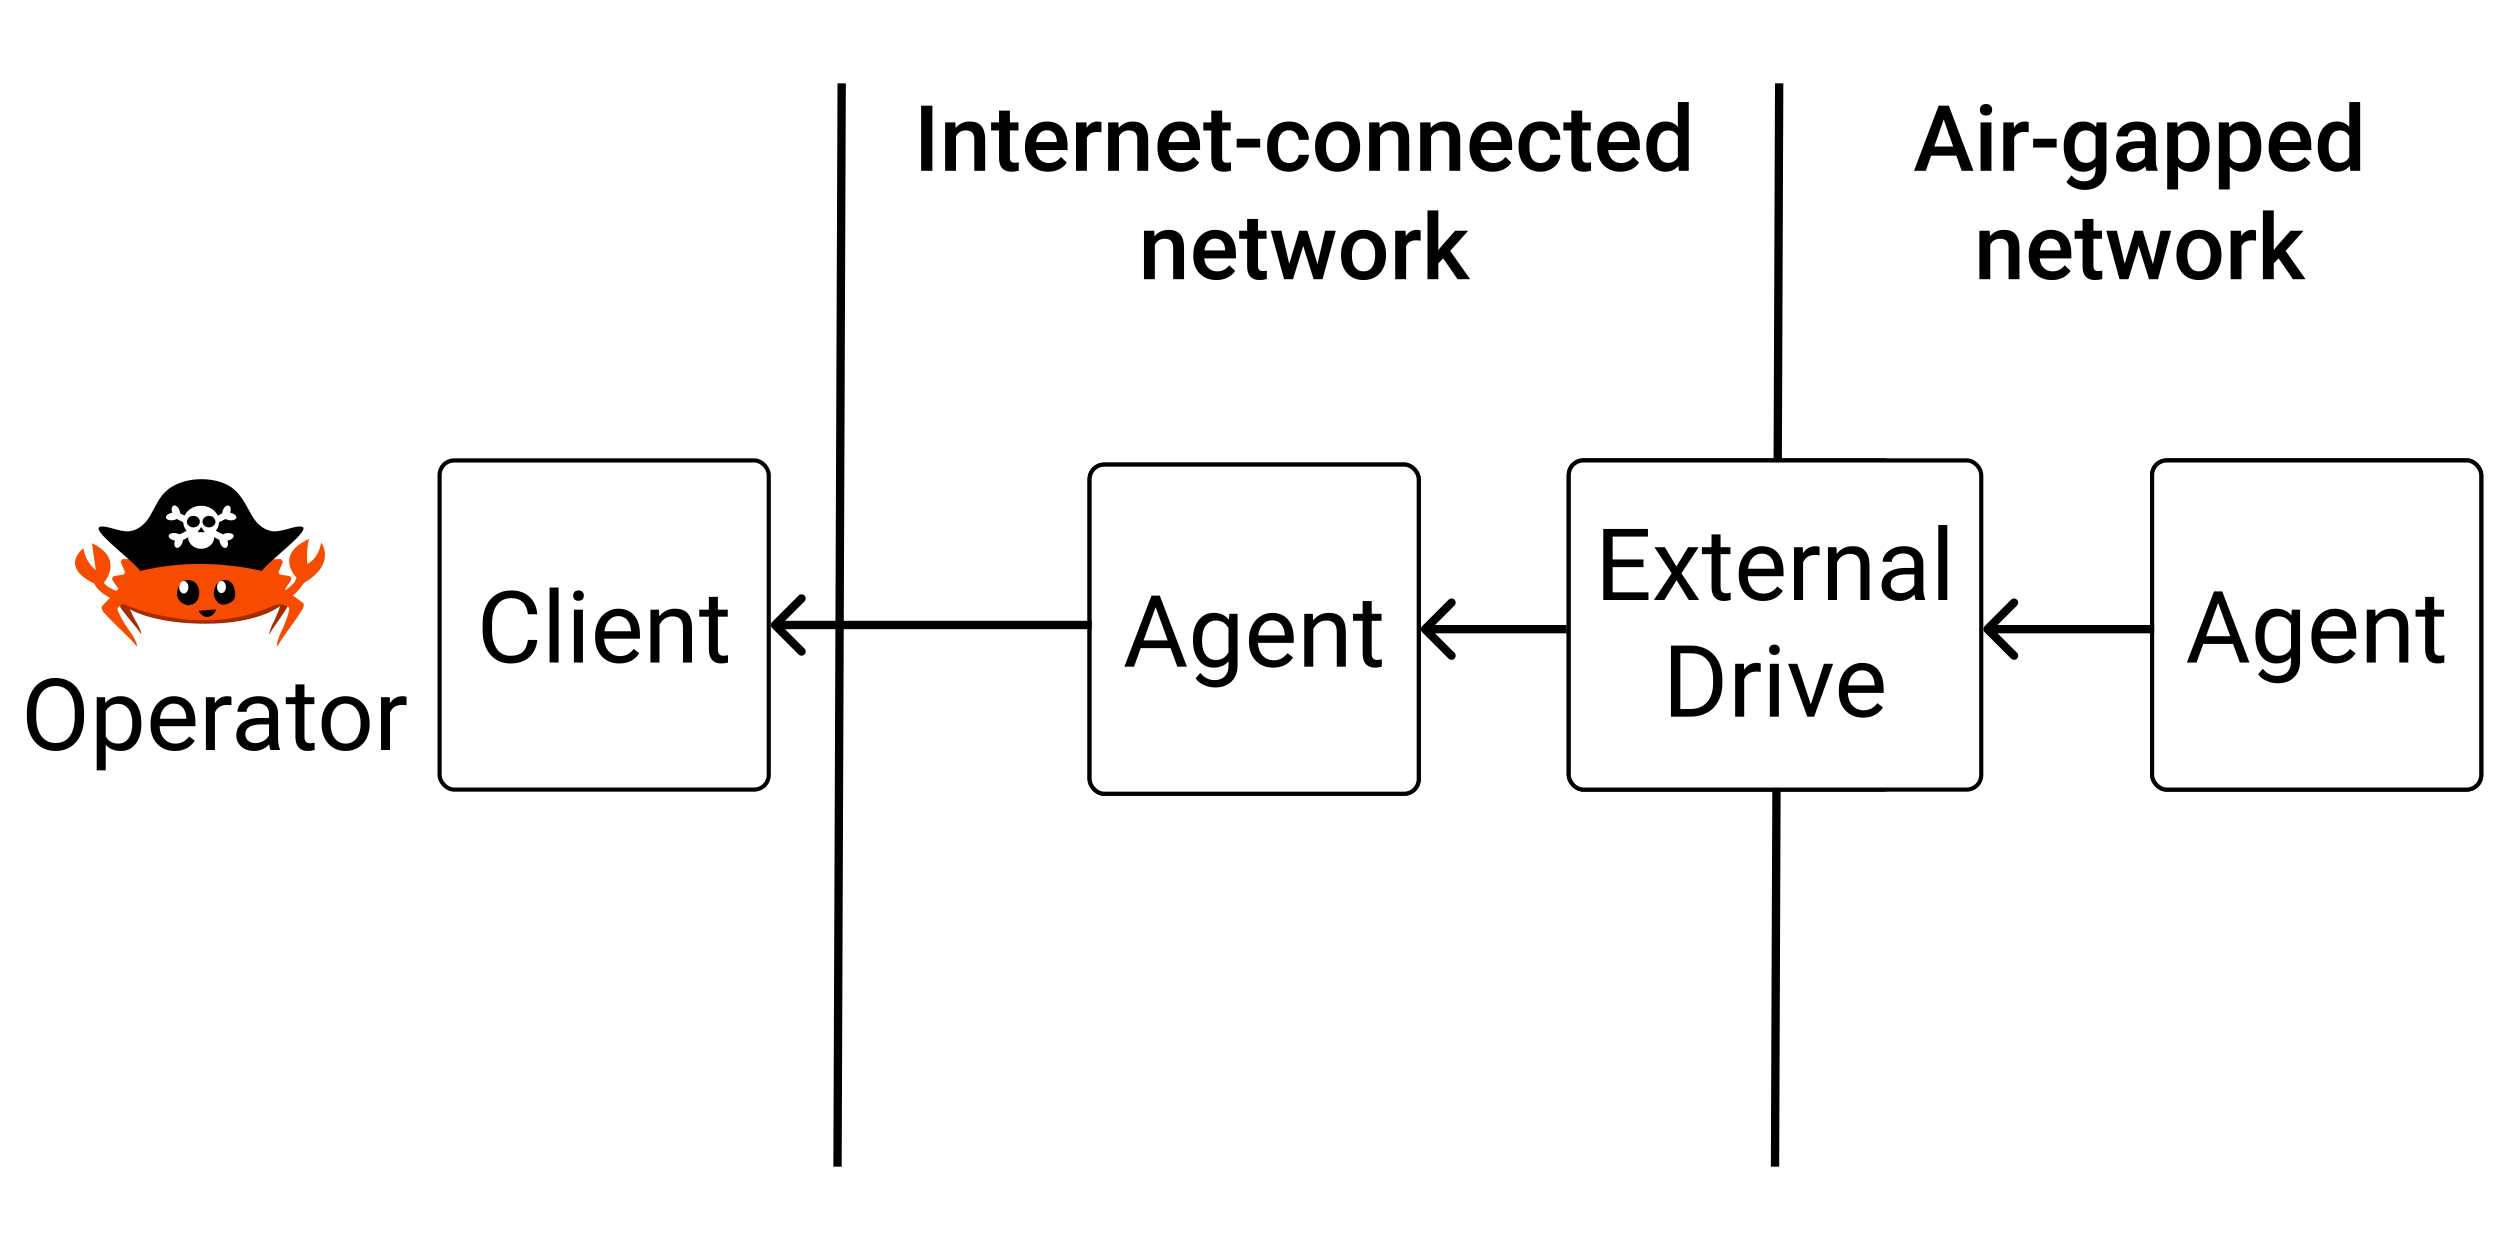 <svg width="600" height="300" viewBox="0 0 600 300" fill="none" xmlns="http://www.w3.org/2000/svg">
<rect x="0" y="0" width="600" height="300" fill="#333333" stroke="none"/>
<g clip-path="url(#clip0_701:25)">
<rect width="600" height="300" fill="white"/>
<line x1="427" y1="20.004" x2="426.004" y2="280.002" stroke="black" stroke-width="2"/>
<rect x="105.5" y="110.5" width="79" height="79" rx="3.5" fill="white" stroke="black"/>
<path d="M128.969 153.586C128.758 155.391 128.09 156.785 126.965 157.77C125.848 158.746 124.359 159.234 122.5 159.234C120.484 159.234 118.867 158.512 117.648 157.066C116.438 155.621 115.832 153.688 115.832 151.266V149.625C115.832 148.039 116.113 146.645 116.676 145.441C117.246 144.238 118.051 143.316 119.09 142.676C120.129 142.027 121.332 141.703 122.699 141.703C124.512 141.703 125.965 142.211 127.059 143.227C128.152 144.234 128.789 145.633 128.969 147.422H126.707C126.512 146.062 126.086 145.078 125.43 144.469C124.781 143.859 123.871 143.555 122.699 143.555C121.262 143.555 120.133 144.086 119.312 145.148C118.5 146.211 118.094 147.723 118.094 149.684V151.336C118.094 153.188 118.48 154.66 119.254 155.754C120.027 156.848 121.109 157.395 122.5 157.395C123.75 157.395 124.707 157.113 125.371 156.551C126.043 155.98 126.488 154.992 126.707 153.586H128.969ZM134.066 159H131.898V141H134.066V159ZM139.902 159H137.734V146.32H139.902V159ZM137.559 142.957C137.559 142.605 137.664 142.309 137.875 142.066C138.094 141.824 138.414 141.703 138.836 141.703C139.258 141.703 139.578 141.824 139.797 142.066C140.016 142.309 140.125 142.605 140.125 142.957C140.125 143.309 140.016 143.602 139.797 143.836C139.578 144.07 139.258 144.188 138.836 144.188C138.414 144.188 138.094 144.07 137.875 143.836C137.664 143.602 137.559 143.309 137.559 142.957ZM148.645 159.234C146.926 159.234 145.527 158.672 144.449 157.547C143.371 156.414 142.832 154.902 142.832 153.012V152.613C142.832 151.355 143.07 150.234 143.547 149.25C144.031 148.258 144.703 147.484 145.562 146.93C146.43 146.367 147.367 146.086 148.375 146.086C150.023 146.086 151.305 146.629 152.219 147.715C153.133 148.801 153.59 150.355 153.59 152.379V153.281H145C145.031 154.531 145.395 155.543 146.09 156.316C146.793 157.082 147.684 157.465 148.762 157.465C149.527 157.465 150.176 157.309 150.707 156.996C151.238 156.684 151.703 156.27 152.102 155.754L153.426 156.785C152.363 158.418 150.77 159.234 148.645 159.234ZM148.375 147.867C147.5 147.867 146.766 148.188 146.172 148.828C145.578 149.461 145.211 150.352 145.07 151.5H151.422V151.336C151.359 150.234 151.062 149.383 150.531 148.781C150 148.172 149.281 147.867 148.375 147.867ZM158.16 146.32L158.23 147.914C159.199 146.695 160.465 146.086 162.027 146.086C164.707 146.086 166.059 147.598 166.082 150.621V159H163.914V150.609C163.906 149.695 163.695 149.02 163.281 148.582C162.875 148.145 162.238 147.926 161.371 147.926C160.668 147.926 160.051 148.113 159.52 148.488C158.988 148.863 158.574 149.355 158.277 149.965V159H156.109V146.32H158.16ZM172.293 143.25V146.32H174.66V147.996H172.293V155.859C172.293 156.367 172.398 156.75 172.609 157.008C172.82 157.258 173.18 157.383 173.688 157.383C173.938 157.383 174.281 157.336 174.719 157.242V159C174.148 159.156 173.594 159.234 173.055 159.234C172.086 159.234 171.355 158.941 170.863 158.355C170.371 157.77 170.125 156.938 170.125 155.859V147.996H167.816V146.32H170.125V143.25H172.293Z" fill="black"/>
<rect x="261.5" y="111.5" width="79" height="79" rx="3.5" fill="white" stroke="black"/>
<rect x="261.5" y="111.5" width="79" height="79" rx="3.5" fill="white" stroke="black"/>
<path d="M280.926 155.547H273.777L272.172 160H269.852L276.367 142.938H278.336L284.863 160H282.555L280.926 155.547ZM274.457 153.695H280.258L277.352 145.715L274.457 153.695ZM286.305 153.555C286.305 151.578 286.762 150.008 287.676 148.844C288.59 147.672 289.801 147.086 291.309 147.086C292.855 147.086 294.062 147.633 294.93 148.727L295.035 147.32H297.016V159.695C297.016 161.336 296.527 162.629 295.551 163.574C294.582 164.52 293.277 164.992 291.637 164.992C290.723 164.992 289.828 164.797 288.953 164.406C288.078 164.016 287.41 163.48 286.949 162.801L288.074 161.5C289.004 162.648 290.141 163.223 291.484 163.223C292.539 163.223 293.359 162.926 293.945 162.332C294.539 161.738 294.836 160.902 294.836 159.824V158.734C293.969 159.734 292.785 160.234 291.285 160.234C289.801 160.234 288.598 159.637 287.676 158.441C286.762 157.246 286.305 155.617 286.305 153.555ZM288.484 153.801C288.484 155.23 288.777 156.355 289.363 157.176C289.949 157.988 290.77 158.395 291.824 158.395C293.191 158.395 294.195 157.773 294.836 156.531V150.742C294.172 149.531 293.176 148.926 291.848 148.926C290.793 148.926 289.969 149.336 289.375 150.156C288.781 150.977 288.484 152.191 288.484 153.801ZM305.559 160.234C303.84 160.234 302.441 159.672 301.363 158.547C300.285 157.414 299.746 155.902 299.746 154.012V153.613C299.746 152.355 299.984 151.234 300.461 150.25C300.945 149.258 301.617 148.484 302.477 147.93C303.344 147.367 304.281 147.086 305.289 147.086C306.938 147.086 308.219 147.629 309.133 148.715C310.047 149.801 310.504 151.355 310.504 153.379V154.281H301.914C301.945 155.531 302.309 156.543 303.004 157.316C303.707 158.082 304.598 158.465 305.676 158.465C306.441 158.465 307.09 158.309 307.621 157.996C308.152 157.684 308.617 157.27 309.016 156.754L310.34 157.785C309.277 159.418 307.684 160.234 305.559 160.234ZM305.289 148.867C304.414 148.867 303.68 149.188 303.086 149.828C302.492 150.461 302.125 151.352 301.984 152.5H308.336V152.336C308.273 151.234 307.977 150.383 307.445 149.781C306.914 149.172 306.195 148.867 305.289 148.867ZM315.074 147.32L315.145 148.914C316.113 147.695 317.379 147.086 318.941 147.086C321.621 147.086 322.973 148.598 322.996 151.621V160H320.828V151.609C320.82 150.695 320.609 150.02 320.195 149.582C319.789 149.145 319.152 148.926 318.285 148.926C317.582 148.926 316.965 149.113 316.434 149.488C315.902 149.863 315.488 150.355 315.191 150.965V160H313.023V147.32H315.074ZM329.207 144.25V147.32H331.574V148.996H329.207V156.859C329.207 157.367 329.312 157.75 329.523 158.008C329.734 158.258 330.094 158.383 330.602 158.383C330.852 158.383 331.195 158.336 331.633 158.242V160C331.062 160.156 330.508 160.234 329.969 160.234C329 160.234 328.27 159.941 327.777 159.355C327.285 158.77 327.039 157.938 327.039 156.859V148.996H324.73V147.32H327.039V144.25H329.207Z" fill="black"/>
<rect x="516.5" y="110.5" width="79" height="79" rx="3.5" fill="white" stroke="black"/>
<rect x="516.5" y="110.5" width="79" height="79" rx="3.5" fill="white" stroke="black"/>
<path d="M535.926 154.547H528.777L527.172 159H524.852L531.367 141.938H533.336L539.863 159H537.555L535.926 154.547ZM529.457 152.695H535.258L532.352 144.715L529.457 152.695ZM541.305 152.555C541.305 150.578 541.762 149.008 542.676 147.844C543.59 146.672 544.801 146.086 546.309 146.086C547.855 146.086 549.062 146.633 549.93 147.727L550.035 146.32H552.016V158.695C552.016 160.336 551.527 161.629 550.551 162.574C549.582 163.52 548.277 163.992 546.637 163.992C545.723 163.992 544.828 163.797 543.953 163.406C543.078 163.016 542.41 162.48 541.949 161.801L543.074 160.5C544.004 161.648 545.141 162.223 546.484 162.223C547.539 162.223 548.359 161.926 548.945 161.332C549.539 160.738 549.836 159.902 549.836 158.824V157.734C548.969 158.734 547.785 159.234 546.285 159.234C544.801 159.234 543.598 158.637 542.676 157.441C541.762 156.246 541.305 154.617 541.305 152.555ZM543.484 152.801C543.484 154.23 543.777 155.355 544.363 156.176C544.949 156.988 545.77 157.395 546.824 157.395C548.191 157.395 549.195 156.773 549.836 155.531V149.742C549.172 148.531 548.176 147.926 546.848 147.926C545.793 147.926 544.969 148.336 544.375 149.156C543.781 149.977 543.484 151.191 543.484 152.801ZM560.559 159.234C558.84 159.234 557.441 158.672 556.363 157.547C555.285 156.414 554.746 154.902 554.746 153.012V152.613C554.746 151.355 554.984 150.234 555.461 149.25C555.945 148.258 556.617 147.484 557.477 146.93C558.344 146.367 559.281 146.086 560.289 146.086C561.938 146.086 563.219 146.629 564.133 147.715C565.047 148.801 565.504 150.355 565.504 152.379V153.281H556.914C556.945 154.531 557.309 155.543 558.004 156.316C558.707 157.082 559.598 157.465 560.676 157.465C561.441 157.465 562.09 157.309 562.621 156.996C563.152 156.684 563.617 156.27 564.016 155.754L565.34 156.785C564.277 158.418 562.684 159.234 560.559 159.234ZM560.289 147.867C559.414 147.867 558.68 148.188 558.086 148.828C557.492 149.461 557.125 150.352 556.984 151.5H563.336V151.336C563.273 150.234 562.977 149.383 562.445 148.781C561.914 148.172 561.195 147.867 560.289 147.867ZM570.074 146.32L570.145 147.914C571.113 146.695 572.379 146.086 573.941 146.086C576.621 146.086 577.973 147.598 577.996 150.621V159H575.828V150.609C575.82 149.695 575.609 149.02 575.195 148.582C574.789 148.145 574.152 147.926 573.285 147.926C572.582 147.926 571.965 148.113 571.434 148.488C570.902 148.863 570.488 149.355 570.191 149.965V159H568.023V146.32H570.074ZM584.207 143.25V146.32H586.574V147.996H584.207V155.859C584.207 156.367 584.312 156.75 584.523 157.008C584.734 157.258 585.094 157.383 585.602 157.383C585.852 157.383 586.195 157.336 586.633 157.242V159C586.062 159.156 585.508 159.234 584.969 159.234C584 159.234 583.27 158.941 582.777 158.355C582.285 157.77 582.039 156.938 582.039 155.859V147.996H579.73V146.32H582.039V143.25H584.207Z" fill="black"/>
<rect x="376.5" y="110.5" width="79" height="79" rx="3.5" fill="white" stroke="black"/>
<rect x="376.5" y="110.5" width="99" height="79" rx="3.5" fill="white" stroke="black"/>
<path d="M394.43 136.113H387.035V142.16H395.625V144H384.785V126.938H395.508V128.789H387.035V134.273H394.43V136.113ZM402.34 135.949L405.152 131.32H407.684L403.535 137.59L407.812 144H405.305L402.375 139.254L399.445 144H396.926L401.203 137.59L397.055 131.32H399.562L402.34 135.949ZM412.934 128.25V131.32H415.301V132.996H412.934V140.859C412.934 141.367 413.039 141.75 413.25 142.008C413.461 142.258 413.82 142.383 414.328 142.383C414.578 142.383 414.922 142.336 415.359 142.242V144C414.789 144.156 414.234 144.234 413.695 144.234C412.727 144.234 411.996 143.941 411.504 143.355C411.012 142.77 410.766 141.938 410.766 140.859V132.996H408.457V131.32H410.766V128.25H412.934ZM423.105 144.234C421.387 144.234 419.988 143.672 418.91 142.547C417.832 141.414 417.293 139.902 417.293 138.012V137.613C417.293 136.355 417.531 135.234 418.008 134.25C418.492 133.258 419.164 132.484 420.023 131.93C420.891 131.367 421.828 131.086 422.836 131.086C424.484 131.086 425.766 131.629 426.68 132.715C427.594 133.801 428.051 135.355 428.051 137.379V138.281H419.461C419.492 139.531 419.855 140.543 420.551 141.316C421.254 142.082 422.145 142.465 423.223 142.465C423.988 142.465 424.637 142.309 425.168 141.996C425.699 141.684 426.164 141.27 426.562 140.754L427.887 141.785C426.824 143.418 425.23 144.234 423.105 144.234ZM422.836 132.867C421.961 132.867 421.227 133.188 420.633 133.828C420.039 134.461 419.672 135.352 419.531 136.5H425.883V136.336C425.82 135.234 425.523 134.383 424.992 133.781C424.461 133.172 423.742 132.867 422.836 132.867ZM436.699 133.266C436.371 133.211 436.016 133.184 435.633 133.184C434.211 133.184 433.246 133.789 432.738 135V144H430.57V131.32H432.68L432.715 132.785C433.426 131.652 434.434 131.086 435.738 131.086C436.16 131.086 436.48 131.141 436.699 131.25V133.266ZM440.754 131.32L440.824 132.914C441.793 131.695 443.059 131.086 444.621 131.086C447.301 131.086 448.652 132.598 448.676 135.621V144H446.508V135.609C446.5 134.695 446.289 134.02 445.875 133.582C445.469 133.145 444.832 132.926 443.965 132.926C443.262 132.926 442.645 133.113 442.113 133.488C441.582 133.863 441.168 134.355 440.871 134.965V144H438.703V131.32H440.754ZM459.773 144C459.648 143.75 459.547 143.305 459.469 142.664C458.461 143.711 457.258 144.234 455.859 144.234C454.609 144.234 453.582 143.883 452.777 143.18C451.98 142.469 451.582 141.57 451.582 140.484C451.582 139.164 452.082 138.141 453.082 137.414C454.09 136.68 455.504 136.312 457.324 136.312H459.434V135.316C459.434 134.559 459.207 133.957 458.754 133.512C458.301 133.059 457.633 132.832 456.75 132.832C455.977 132.832 455.328 133.027 454.805 133.418C454.281 133.809 454.02 134.281 454.02 134.836H451.84C451.84 134.203 452.062 133.594 452.508 133.008C452.961 132.414 453.57 131.945 454.336 131.602C455.109 131.258 455.957 131.086 456.879 131.086C458.34 131.086 459.484 131.453 460.312 132.188C461.141 132.914 461.57 133.918 461.602 135.199V141.035C461.602 142.199 461.75 143.125 462.047 143.812V144H459.773ZM456.176 142.348C456.855 142.348 457.5 142.172 458.109 141.82C458.719 141.469 459.16 141.012 459.434 140.449V137.848H457.734C455.078 137.848 453.75 138.625 453.75 140.18C453.75 140.859 453.977 141.391 454.43 141.773C454.883 142.156 455.465 142.348 456.176 142.348ZM467.355 144H465.188V126H467.355V144ZM401.027 172V154.938H405.844C407.328 154.938 408.641 155.266 409.781 155.922C410.922 156.578 411.801 157.512 412.418 158.723C413.043 159.934 413.359 161.324 413.367 162.895V163.984C413.367 165.594 413.055 167.004 412.43 168.215C411.812 169.426 410.926 170.355 409.77 171.004C408.621 171.652 407.281 171.984 405.75 172H401.027ZM403.277 156.789V170.16H405.645C407.379 170.16 408.727 169.621 409.688 168.543C410.656 167.465 411.141 165.93 411.141 163.938V162.941C411.141 161.004 410.684 159.5 409.77 158.43C408.863 157.352 407.574 156.805 405.902 156.789H403.277ZM422.566 161.266C422.238 161.211 421.883 161.184 421.5 161.184C420.078 161.184 419.113 161.789 418.605 163V172H416.438V159.32H418.547L418.582 160.785C419.293 159.652 420.301 159.086 421.605 159.086C422.027 159.086 422.348 159.141 422.566 159.25V161.266ZM426.926 172H424.758V159.32H426.926V172ZM424.582 155.957C424.582 155.605 424.688 155.309 424.898 155.066C425.117 154.824 425.438 154.703 425.859 154.703C426.281 154.703 426.602 154.824 426.82 155.066C427.039 155.309 427.148 155.605 427.148 155.957C427.148 156.309 427.039 156.602 426.82 156.836C426.602 157.07 426.281 157.188 425.859 157.188C425.438 157.188 425.117 157.07 424.898 156.836C424.688 156.602 424.582 156.309 424.582 155.957ZM434.59 169.059L437.73 159.32H439.945L435.398 172H433.746L429.152 159.32H431.367L434.59 169.059ZM447.129 172.234C445.41 172.234 444.012 171.672 442.934 170.547C441.855 169.414 441.316 167.902 441.316 166.012V165.613C441.316 164.355 441.555 163.234 442.031 162.25C442.516 161.258 443.188 160.484 444.047 159.93C444.914 159.367 445.852 159.086 446.859 159.086C448.508 159.086 449.789 159.629 450.703 160.715C451.617 161.801 452.074 163.355 452.074 165.379V166.281H443.484C443.516 167.531 443.879 168.543 444.574 169.316C445.277 170.082 446.168 170.465 447.246 170.465C448.012 170.465 448.66 170.309 449.191 169.996C449.723 169.684 450.188 169.27 450.586 168.754L451.91 169.785C450.848 171.418 449.254 172.234 447.129 172.234ZM446.859 160.867C445.984 160.867 445.25 161.188 444.656 161.828C444.062 162.461 443.695 163.352 443.555 164.5H449.906V164.336C449.844 163.234 449.547 162.383 449.016 161.781C448.484 161.172 447.766 160.867 446.859 160.867Z" fill="black"/>
<path d="M20.176 172.02C20.176 173.691 19.895 175.152 19.332 176.402C18.77 177.645 17.973 178.594 16.941 179.25C15.91 179.906 14.707 180.234 13.332 180.234C11.988 180.234 10.797 179.906 9.758 179.25C8.719 178.586 7.91 177.645 7.332 176.426C6.762 175.199 6.469 173.781 6.453 172.172V170.941C6.453 169.301 6.738 167.852 7.309 166.594C7.879 165.336 8.684 164.375 9.723 163.711C10.77 163.039 11.965 162.703 13.309 162.703C14.676 162.703 15.879 163.035 16.918 163.699C17.965 164.355 18.77 165.312 19.332 166.57C19.895 167.82 20.176 169.277 20.176 170.941V172.02ZM17.938 170.918C17.938 168.895 17.531 167.344 16.719 166.266C15.906 165.18 14.77 164.637 13.309 164.637C11.887 164.637 10.766 165.18 9.945 166.266C9.133 167.344 8.715 168.844 8.691 170.766V172.02C8.691 173.98 9.102 175.523 9.922 176.648C10.75 177.766 11.887 178.324 13.332 178.324C14.785 178.324 15.91 177.797 16.707 176.742C17.504 175.68 17.914 174.16 17.938 172.184V170.918ZM33.922 173.801C33.922 175.73 33.48 177.285 32.598 178.465C31.715 179.645 30.52 180.234 29.012 180.234C27.473 180.234 26.262 179.746 25.379 178.77V184.875H23.211V167.32H25.191L25.297 168.727C26.18 167.633 27.406 167.086 28.977 167.086C30.5 167.086 31.703 167.66 32.586 168.809C33.477 169.957 33.922 171.555 33.922 173.602V173.801ZM31.754 173.555C31.754 172.125 31.449 170.996 30.84 170.168C30.23 169.34 29.395 168.926 28.332 168.926C27.02 168.926 26.035 169.508 25.379 170.672V176.73C26.027 177.887 27.02 178.465 28.355 178.465C29.395 178.465 30.219 178.055 30.828 177.234C31.445 176.406 31.754 175.18 31.754 173.555ZM41.949 180.234C40.23 180.234 38.832 179.672 37.754 178.547C36.676 177.414 36.137 175.902 36.137 174.012V173.613C36.137 172.355 36.375 171.234 36.852 170.25C37.336 169.258 38.008 168.484 38.867 167.93C39.734 167.367 40.672 167.086 41.68 167.086C43.328 167.086 44.609 167.629 45.523 168.715C46.438 169.801 46.895 171.355 46.895 173.379V174.281H38.305C38.336 175.531 38.699 176.543 39.395 177.316C40.098 178.082 40.988 178.465 42.066 178.465C42.832 178.465 43.48 178.309 44.012 177.996C44.543 177.684 45.008 177.27 45.406 176.754L46.73 177.785C45.668 179.418 44.074 180.234 41.949 180.234ZM41.68 168.867C40.805 168.867 40.07 169.188 39.477 169.828C38.883 170.461 38.516 171.352 38.375 172.5H44.727V172.336C44.664 171.234 44.367 170.383 43.836 169.781C43.305 169.172 42.586 168.867 41.68 168.867ZM55.543 169.266C55.215 169.211 54.859 169.184 54.477 169.184C53.055 169.184 52.09 169.789 51.582 171V180H49.414V167.32H51.523L51.559 168.785C52.27 167.652 53.277 167.086 54.582 167.086C55.004 167.086 55.324 167.141 55.543 167.25V169.266ZM64.906 180C64.781 179.75 64.68 179.305 64.602 178.664C63.594 179.711 62.391 180.234 60.992 180.234C59.742 180.234 58.715 179.883 57.91 179.18C57.113 178.469 56.715 177.57 56.715 176.484C56.715 175.164 57.215 174.141 58.215 173.414C59.223 172.68 60.637 172.312 62.457 172.312H64.566V171.316C64.566 170.559 64.34 169.957 63.887 169.512C63.434 169.059 62.766 168.832 61.883 168.832C61.109 168.832 60.461 169.027 59.938 169.418C59.414 169.809 59.152 170.281 59.152 170.836H56.973C56.973 170.203 57.195 169.594 57.641 169.008C58.094 168.414 58.703 167.945 59.469 167.602C60.242 167.258 61.09 167.086 62.012 167.086C63.473 167.086 64.617 167.453 65.445 168.188C66.273 168.914 66.703 169.918 66.734 171.199V177.035C66.734 178.199 66.883 179.125 67.18 179.812V180H64.906ZM61.309 178.348C61.988 178.348 62.633 178.172 63.242 177.82C63.852 177.469 64.293 177.012 64.566 176.449V173.848H62.867C60.211 173.848 58.883 174.625 58.883 176.18C58.883 176.859 59.109 177.391 59.562 177.773C60.016 178.156 60.598 178.348 61.309 178.348ZM73.074 164.25V167.32H75.441V168.996H73.074V176.859C73.074 177.367 73.18 177.75 73.391 178.008C73.602 178.258 73.961 178.383 74.469 178.383C74.719 178.383 75.062 178.336 75.5 178.242V180C74.93 180.156 74.375 180.234 73.836 180.234C72.867 180.234 72.137 179.941 71.644 179.355C71.152 178.77 70.906 177.938 70.906 176.859V168.996H68.598V167.32H70.906V164.25H73.074ZM77.176 173.543C77.176 172.301 77.418 171.184 77.902 170.191C78.394 169.199 79.074 168.434 79.941 167.895C80.816 167.355 81.812 167.086 82.93 167.086C84.656 167.086 86.051 167.684 87.113 168.879C88.184 170.074 88.719 171.664 88.719 173.648V173.801C88.719 175.035 88.481 176.145 88.004 177.129C87.535 178.105 86.859 178.867 85.977 179.414C85.102 179.961 84.094 180.234 82.953 180.234C81.234 180.234 79.84 179.637 78.769 178.441C77.707 177.246 77.176 175.664 77.176 173.695V173.543ZM79.356 173.801C79.356 175.207 79.68 176.336 80.328 177.188C80.984 178.039 81.859 178.465 82.953 178.465C84.055 178.465 84.93 178.035 85.578 177.176C86.227 176.309 86.551 175.098 86.551 173.543C86.551 172.152 86.219 171.027 85.555 170.168C84.898 169.301 84.023 168.867 82.93 168.867C81.859 168.867 80.996 169.293 80.34 170.145C79.684 170.996 79.356 172.215 79.356 173.801ZM97.566 169.266C97.238 169.211 96.883 169.184 96.5 169.184C95.078 169.184 94.113 169.789 93.606 171V180H91.438V167.32H93.547L93.582 168.785C94.293 167.652 95.301 167.086 96.606 167.086C97.027 167.086 97.348 167.141 97.566 167.25V169.266Z" fill="black"/>
<path d="M69.052 144.678L68.434 143.396C68.437 143.348 68.439 143.299 68.439 143.25C68.439 141.798 66.929 140.459 64.388 139.387V140.278C64.14 140.18 63.882 140.084 63.613 139.992V139.576C59.981 138.266 54.574 137.435 48.535 137.435C43.258 137.435 38.464 138.07 34.914 139.104V140.551H34.914V138.799C31.278 139.955 29.024 141.56 29.024 143.335C29.024 143.615 29.08 143.89 29.189 144.161L28.818 144.82C28.818 144.82 28.521 145.205 29.044 146.017C29.505 146.733 31.814 149.537 33.032 151.005C33.556 151.758 33.91 152.221 33.941 152.176C33.99 152.105 33.616 150.692 32.577 149.08C32.092 148.214 31.512 147.067 31.165 146.22C32.135 146.834 37.838 149.706 49.471 149.694C61.359 149.682 66.643 145.961 67.223 145.454C67.021 146.268 66.328 147.916 65.776 149.074C64.869 150.731 64.54 152.173 64.582 152.244C64.609 152.289 64.919 151.812 65.375 151.038C66.438 149.524 68.451 146.634 68.853 145.898C69.309 145.063 69.052 144.678 69.052 144.678Z" fill="#A52B00"/>
<path d="M72.646 144.67L68.58 141.675C68.542 141.542 68.504 141.408 68.464 141.276L69.8 139.341C69.936 139.145 69.964 138.889 69.875 138.664C69.786 138.441 69.593 138.281 69.363 138.242L67.105 137.858C67.017 137.68 66.926 137.504 66.834 137.33L67.783 135.158C67.88 134.936 67.86 134.679 67.73 134.478C67.601 134.277 67.382 134.159 67.149 134.168L64.857 134.251C64.739 134.097 64.618 133.944 64.495 133.793L65.022 131.465C65.075 131.229 65.008 130.981 64.843 130.81C64.68 130.638 64.442 130.568 64.215 130.623L61.983 131.172C61.839 131.044 61.691 130.918 61.543 130.794L61.623 128.404C61.632 128.162 61.519 127.932 61.325 127.798C61.132 127.663 60.886 127.643 60.675 127.743L58.592 128.733C58.424 128.637 58.256 128.542 58.085 128.449L57.717 126.094C57.68 125.856 57.526 125.653 57.311 125.56C57.097 125.467 56.851 125.497 56.663 125.639L54.807 127.032C54.624 126.971 54.44 126.913 54.254 126.858L53.454 124.624C53.373 124.396 53.185 124.229 52.956 124.182C52.728 124.136 52.493 124.215 52.335 124.391L50.772 126.14C50.584 126.118 50.394 126.098 50.205 126.082L48.998 124.049C48.876 123.843 48.66 123.717 48.427 123.717C48.195 123.717 47.979 123.843 47.858 124.049L46.651 126.082C46.461 126.098 46.271 126.118 46.082 126.14L44.519 124.391C44.361 124.215 44.126 124.136 43.898 124.182C43.67 124.23 43.482 124.396 43.401 124.624L42.6 126.858C42.414 126.913 42.231 126.972 42.047 127.032L40.191 125.639C40.003 125.497 39.757 125.467 39.542 125.56C39.328 125.653 39.174 125.856 39.137 126.094L38.769 128.449C38.598 128.542 38.43 128.636 38.261 128.733L36.179 127.743C35.968 127.642 35.721 127.663 35.528 127.798C35.335 127.932 35.222 128.162 35.23 128.404L35.31 130.794C35.162 130.918 35.016 131.044 34.87 131.172L32.638 130.623C32.412 130.568 32.174 130.638 32.01 130.81C31.845 130.981 31.778 131.229 31.831 131.465L32.357 133.793C32.235 133.944 32.114 134.097 31.996 134.251L29.704 134.168C29.473 134.161 29.252 134.277 29.123 134.478C28.993 134.679 28.974 134.936 29.07 135.158L30.019 137.33C29.927 137.504 29.836 137.68 29.747 137.858L27.489 138.242C27.26 138.28 27.067 138.44 26.977 138.664C26.889 138.889 26.917 139.145 27.053 139.341L28.389 141.276C28.378 141.31 28.369 141.345 28.358 141.379L24.582 145.391C24.582 145.391 24.003 145.844 24.846 146.91C25.589 147.851 29.404 151.578 31.419 153.531C32.27 154.523 32.853 155.137 32.914 155.083C33.01 154.999 32.505 153.195 30.829 151.079C29.537 149.18 27.86 146.259 28.253 145.923C28.253 145.923 28.7 145.355 29.598 144.946C29.631 144.972 29.564 144.92 29.598 144.946C29.598 144.946 48.537 153.683 66.106 145.094C68.112 144.734 69.328 145.809 69.328 145.809C69.746 146.052 68.662 149.055 67.769 151.043C66.556 153.3 66.378 155.062 66.481 155.123C66.546 155.162 66.987 154.49 67.617 153.421C69.171 151.255 72.108 147.128 72.646 146.125C73.255 144.988 72.646 144.67 72.646 144.67Z" fill="#F74C00"/>
<path d="M64.364 143.549C64.364 143.549 67.089 143.423 70.669 139.785L71.176 138.658C71.176 138.658 65.62 133.132 74.257 129.317C74.257 129.317 73.501 130.553 73.723 135.327C73.723 135.327 76.326 134.422 77.09 130.205C77.09 130.205 80.888 135.213 72.965 139.91C72.965 139.91 69.248 145.869 64.007 145.298L64.364 143.549Z" fill="#F74C00"/>
<path d="M52.02 140.117C52.02 140.117 53.912 138.044 55.805 140.117C55.805 140.117 57.292 142.88 55.805 144.262C55.805 144.262 53.372 146.196 52.02 144.262C52.02 144.262 50.397 142.742 52.02 140.117Z" fill="black"/>
<path d="M54.212 140.886C54.212 141.693 53.736 142.347 53.149 142.347C52.562 142.347 52.087 141.693 52.087 140.886C52.087 140.079 52.562 139.425 53.149 139.425C53.736 139.425 54.212 140.079 54.212 140.886Z" fill="white"/>
<path d="M43.572 139.551C43.572 139.551 46.819 138.113 47.705 141.322C47.705 141.322 48.633 145.061 45.039 145.272C45.039 145.272 40.455 144.39 43.572 139.551Z" fill="black"/>
<path d="M45.203 140.939C45.203 141.771 44.712 142.446 44.107 142.446C43.502 142.446 43.011 141.771 43.011 140.939C43.011 140.107 43.502 139.432 44.107 139.432C44.712 139.432 45.203 140.107 45.203 140.939Z" fill="white"/>
<path d="M47.733 146.58L51.873 146.248C51.873 146.248 51.733 146.915 51.193 147.415C51.193 147.415 49.769 148.976 48.135 147.285C48.135 147.285 47.868 146.997 47.733 146.58Z" fill="black"/>
<path d="M31.154 142.747C31.12 142.747 31.086 142.75 31.053 142.752C29.708 142.446 25.93 141.462 24.931 139.864C24.931 139.864 30.016 134.08 22.068 130.383L22.994 136.782C22.994 136.782 20.544 135.145 20.015 131.589C20.015 131.589 14.049 135.919 22.648 140.068C22.648 140.068 23.428 142.999 30.916 145.337L30.922 145.315C30.997 145.329 31.074 145.337 31.154 145.337C31.861 145.337 32.435 144.757 32.435 144.042C32.435 143.327 31.861 142.747 31.154 142.747Z" fill="#F74C00"/>
<path d="M62.831 137.015C65.62 133.415 79.908 123.591 68.488 127.107C68.488 127.107 66.611 127.608 65.66 127.524C63.224 127.311 61.538 125.578 60.475 123.77C59.136 121.492 58.227 119.211 56.114 117.408C52.406 114.244 44.576 114.152 40.394 117.408C38.187 119.126 37.372 121.492 36.034 123.77C34.971 125.578 33.284 127.311 30.848 127.524C29.897 127.608 28.02 127.107 28.02 127.107C16.6 123.591 30.888 133.415 33.677 137.015C43.395 134.711 53.113 134.87 62.831 137.015Z" fill="black"/>
<path d="M52.581 125.19C52.581 127.292 50.655 128.996 48.279 128.996C45.904 128.996 43.978 127.292 43.978 125.19C43.978 123.087 45.904 121.383 48.279 121.383C50.655 121.383 52.581 123.087 52.581 125.19Z" fill="white"/>
<path d="M51.407 128.947C51.407 130.476 50.007 131.715 48.279 131.715C46.551 131.715 45.151 130.476 45.151 128.947C45.151 127.418 46.551 126.178 48.279 126.178C50.007 126.178 51.407 127.418 51.407 128.947Z" fill="white"/>
<path d="M47.966 125.189C47.966 125.954 47.266 126.574 46.402 126.574C45.538 126.574 44.838 125.954 44.838 125.189C44.838 124.425 45.538 123.805 46.402 123.805C47.266 123.805 47.966 124.425 47.966 125.189Z" fill="black"/>
<path d="M51.72 125.189C51.72 125.954 51.02 126.574 50.156 126.574C49.292 126.574 48.592 125.954 48.592 125.189C48.592 124.425 49.292 123.805 50.156 123.805C51.02 123.805 51.72 124.425 51.72 125.189Z" fill="black"/>
<path d="M43.128 122.606C43.392 123.429 43.198 124.187 42.695 124.3C42.193 124.412 41.571 123.837 41.308 123.014C41.044 122.191 41.238 121.433 41.74 121.321C42.243 121.208 42.864 121.784 43.128 122.606Z" fill="white"/>
<path d="M41.758 124.8C40.855 125.003 39.998 124.781 39.845 124.305C39.692 123.829 40.301 123.279 41.205 123.077C42.109 122.874 42.966 123.096 43.118 123.572C43.271 124.048 42.662 124.598 41.758 124.8Z" fill="white"/>
<path d="M42.474 122.817L41.629 124.137L44.404 125.573L45.248 124.252L42.474 122.817Z" fill="white"/>
<path d="M42.414 127.999C43.318 128.202 43.927 128.751 43.774 129.227C43.621 129.704 42.765 129.926 41.861 129.723C40.957 129.521 40.348 128.971 40.501 128.495C40.654 128.019 41.51 127.797 42.414 127.999Z" fill="white"/>
<path d="M43.784 130.193C43.52 131.016 42.899 131.592 42.396 131.479C41.893 131.367 41.7 130.608 41.964 129.786C42.227 128.963 42.849 128.388 43.351 128.5C43.854 128.613 44.047 129.371 43.784 130.193Z" fill="white"/>
<path d="M42.293 128.675L43.138 129.996L45.912 128.56L45.068 127.24L42.293 128.675Z" fill="white"/>
<path d="M54.804 124.807C53.9 124.605 53.291 124.055 53.444 123.579C53.597 123.103 54.453 122.881 55.357 123.083C56.261 123.285 56.87 123.835 56.717 124.311C56.565 124.787 55.708 125.009 54.804 124.807Z" fill="white"/>
<path d="M53.434 122.613C53.698 121.79 54.319 121.214 54.822 121.327C55.325 121.44 55.518 122.198 55.255 123.02C54.991 123.843 54.37 124.419 53.867 124.306C53.364 124.193 53.171 123.435 53.434 122.613Z" fill="white"/>
<path d="M54.925 124.131L54.08 122.81L51.306 124.246L52.15 125.566L54.925 124.131Z" fill="white"/>
<path d="M52.776 130.2C52.513 129.377 52.706 128.619 53.209 128.506C53.711 128.394 54.333 128.97 54.596 129.792C54.86 130.615 54.666 131.373 54.164 131.486C53.661 131.598 53.04 131.022 52.776 130.2Z" fill="white"/>
<path d="M54.146 128.006C55.05 127.804 55.906 128.026 56.059 128.502C56.212 128.978 55.603 129.527 54.699 129.73C53.795 129.932 52.938 129.71 52.786 129.234C52.633 128.758 53.242 128.208 54.146 128.006Z" fill="white"/>
<path d="M53.431 129.989L54.275 128.669L51.5 127.234L50.656 128.554L53.431 129.989Z" fill="white"/>
<path d="M47.413 127.733L48.279 126.494L49.146 127.733H47.413Z" fill="black"/>
<path d="M223.775 41H221.068V25.359H223.775V41ZM229.286 29.377L229.361 30.72C230.221 29.681 231.349 29.162 232.745 29.162C235.166 29.162 236.397 30.548 236.44 33.319V41H233.83V33.47C233.83 32.732 233.669 32.188 233.347 31.837C233.032 31.479 232.512 31.3 231.789 31.3C230.736 31.3 229.952 31.776 229.437 32.728V41H226.826V29.377H229.286ZM242.381 26.552V29.377H244.433V31.311H242.381V37.799C242.381 38.243 242.467 38.565 242.639 38.766C242.818 38.959 243.133 39.056 243.584 39.056C243.885 39.056 244.189 39.02 244.497 38.948V40.968C243.903 41.133 243.33 41.215 242.778 41.215C240.773 41.215 239.771 40.108 239.771 37.895V31.311H237.858V29.377H239.771V26.552H242.381ZM251.555 41.215C249.9 41.215 248.558 40.696 247.526 39.657C246.502 38.612 245.99 37.222 245.99 35.489V35.167C245.99 34.007 246.212 32.972 246.656 32.062C247.107 31.146 247.738 30.433 248.547 29.925C249.356 29.416 250.258 29.162 251.254 29.162C252.837 29.162 254.058 29.667 254.917 30.677C255.784 31.686 256.217 33.115 256.217 34.963V36.016H248.622C248.701 36.975 249.02 37.734 249.578 38.293C250.144 38.852 250.853 39.131 251.705 39.131C252.901 39.131 253.875 38.648 254.627 37.681L256.034 39.023C255.569 39.718 254.946 40.259 254.165 40.645C253.392 41.025 252.521 41.215 251.555 41.215ZM251.243 31.257C250.527 31.257 249.947 31.508 249.503 32.009C249.066 32.51 248.787 33.208 248.665 34.103H253.639V33.91C253.581 33.036 253.349 32.378 252.94 31.934C252.532 31.482 251.966 31.257 251.243 31.257ZM264.338 31.762C263.994 31.704 263.64 31.676 263.274 31.676C262.078 31.676 261.273 32.134 260.857 33.051V41H258.247V29.377H260.739L260.804 30.677C261.434 29.667 262.308 29.162 263.425 29.162C263.797 29.162 264.105 29.212 264.349 29.312L264.338 31.762ZM268.409 29.377L268.484 30.72C269.344 29.681 270.472 29.162 271.868 29.162C274.289 29.162 275.521 30.548 275.563 33.319V41H272.953V33.47C272.953 32.732 272.792 32.188 272.47 31.837C272.155 31.479 271.635 31.3 270.912 31.3C269.859 31.3 269.075 31.776 268.56 32.728V41H265.949V29.377H268.409ZM283.352 41.215C281.697 41.215 280.354 40.696 279.323 39.657C278.299 38.612 277.787 37.222 277.787 35.489V35.167C277.787 34.007 278.009 32.972 278.453 32.062C278.904 31.146 279.535 30.433 280.344 29.925C281.153 29.416 282.055 29.162 283.051 29.162C284.633 29.162 285.854 29.667 286.714 30.677C287.58 31.686 288.014 33.115 288.014 34.963V36.016H280.419C280.498 36.975 280.816 37.734 281.375 38.293C281.941 38.852 282.65 39.131 283.502 39.131C284.698 39.131 285.672 38.648 286.424 37.681L287.831 39.023C287.366 39.718 286.743 40.259 285.962 40.645C285.188 41.025 284.318 41.215 283.352 41.215ZM283.04 31.257C282.324 31.257 281.744 31.508 281.3 32.009C280.863 32.51 280.584 33.208 280.462 34.103H285.436V33.91C285.378 33.036 285.146 32.378 284.737 31.934C284.329 31.482 283.763 31.257 283.04 31.257ZM293.32 26.552V29.377H295.372V31.311H293.32V37.799C293.32 38.243 293.406 38.565 293.578 38.766C293.757 38.959 294.072 39.056 294.523 39.056C294.824 39.056 295.129 39.02 295.437 38.948V40.968C294.842 41.133 294.269 41.215 293.718 41.215C291.713 41.215 290.71 40.108 290.71 37.895V31.311H288.798V29.377H290.71V26.552H293.32ZM302.44 35.403H296.801V33.298H302.44V35.403ZM309.369 39.131C310.021 39.131 310.562 38.941 310.991 38.562C311.421 38.182 311.65 37.713 311.679 37.154H314.139C314.11 37.878 313.884 38.554 313.462 39.185C313.039 39.808 312.466 40.302 311.743 40.667C311.02 41.032 310.239 41.215 309.401 41.215C307.776 41.215 306.487 40.688 305.534 39.636C304.582 38.583 304.105 37.129 304.105 35.274V35.006C304.105 33.237 304.578 31.823 305.523 30.763C306.469 29.696 307.758 29.162 309.391 29.162C310.773 29.162 311.897 29.567 312.764 30.376C313.637 31.178 314.096 32.234 314.139 33.545H311.679C311.65 32.879 311.421 32.331 310.991 31.901C310.569 31.472 310.028 31.257 309.369 31.257C308.524 31.257 307.872 31.565 307.414 32.181C306.956 32.789 306.723 33.717 306.716 34.963V35.382C306.716 36.642 306.941 37.584 307.393 38.207C307.851 38.823 308.51 39.131 309.369 39.131ZM315.621 35.081C315.621 33.942 315.847 32.918 316.298 32.009C316.749 31.092 317.383 30.39 318.199 29.903C319.016 29.409 319.954 29.162 321.014 29.162C322.582 29.162 323.853 29.667 324.827 30.677C325.808 31.686 326.338 33.026 326.417 34.694L326.428 35.307C326.428 36.453 326.206 37.477 325.762 38.379C325.325 39.281 324.695 39.98 323.871 40.474C323.055 40.968 322.109 41.215 321.035 41.215C319.395 41.215 318.081 40.671 317.093 39.582C316.112 38.486 315.621 37.029 315.621 35.21V35.081ZM318.231 35.307C318.231 36.503 318.479 37.441 318.973 38.121C319.467 38.794 320.154 39.131 321.035 39.131C321.916 39.131 322.6 38.787 323.087 38.1C323.581 37.412 323.828 36.406 323.828 35.081C323.828 33.907 323.574 32.976 323.065 32.288C322.564 31.601 321.88 31.257 321.014 31.257C320.161 31.257 319.485 31.597 318.983 32.277C318.482 32.95 318.231 33.96 318.231 35.307ZM331.058 29.377L331.133 30.72C331.992 29.681 333.12 29.162 334.517 29.162C336.937 29.162 338.169 30.548 338.212 33.319V41H335.602V33.47C335.602 32.732 335.44 32.188 335.118 31.837C334.803 31.479 334.284 31.3 333.561 31.3C332.508 31.3 331.724 31.776 331.208 32.728V41H328.598V29.377H331.058ZM343.304 29.377L343.379 30.72C344.238 29.681 345.366 29.162 346.763 29.162C349.183 29.162 350.415 30.548 350.458 33.319V41H347.848V33.47C347.848 32.732 347.687 32.188 347.364 31.837C347.049 31.479 346.53 31.3 345.807 31.3C344.754 31.3 343.97 31.776 343.454 32.728V41H340.844V29.377H343.304ZM358.246 41.215C356.592 41.215 355.249 40.696 354.218 39.657C353.194 38.612 352.682 37.222 352.682 35.489V35.167C352.682 34.007 352.904 32.972 353.348 32.062C353.799 31.146 354.429 30.433 355.238 29.925C356.048 29.416 356.95 29.162 357.945 29.162C359.528 29.162 360.749 29.667 361.608 30.677C362.475 31.686 362.908 33.115 362.908 34.963V36.016H355.313C355.392 36.975 355.711 37.734 356.27 38.293C356.835 38.852 357.544 39.131 358.396 39.131C359.592 39.131 360.566 38.648 361.318 37.681L362.726 39.023C362.26 39.718 361.637 40.259 360.856 40.645C360.083 41.025 359.213 41.215 358.246 41.215ZM357.935 31.257C357.218 31.257 356.638 31.508 356.194 32.009C355.757 32.51 355.478 33.208 355.356 34.103H360.33V33.91C360.273 33.036 360.04 32.378 359.632 31.934C359.224 31.482 358.658 31.257 357.935 31.257ZM369.719 39.131C370.37 39.131 370.911 38.941 371.341 38.562C371.771 38.182 372 37.713 372.028 37.154H374.488C374.46 37.878 374.234 38.554 373.812 39.185C373.389 39.808 372.816 40.302 372.093 40.667C371.369 41.032 370.589 41.215 369.751 41.215C368.125 41.215 366.836 40.688 365.884 39.636C364.931 38.583 364.455 37.129 364.455 35.274V35.006C364.455 33.237 364.928 31.823 365.873 30.763C366.818 29.696 368.107 29.162 369.74 29.162C371.122 29.162 372.247 29.567 373.113 30.376C373.987 31.178 374.445 32.234 374.488 33.545H372.028C372 32.879 371.771 32.331 371.341 31.901C370.918 31.472 370.378 31.257 369.719 31.257C368.874 31.257 368.222 31.565 367.764 32.181C367.305 32.789 367.073 33.717 367.065 34.963V35.382C367.065 36.642 367.291 37.584 367.742 38.207C368.201 38.823 368.859 39.131 369.719 39.131ZM379.73 26.552V29.377H381.782V31.311H379.73V37.799C379.73 38.243 379.816 38.565 379.988 38.766C380.167 38.959 380.482 39.056 380.934 39.056C381.234 39.056 381.539 39.02 381.847 38.948V40.968C381.252 41.133 380.679 41.215 380.128 41.215C378.123 41.215 377.12 40.108 377.12 37.895V31.311H375.208V29.377H377.12V26.552H379.73ZM388.904 41.215C387.25 41.215 385.907 40.696 384.876 39.657C383.852 38.612 383.34 37.222 383.34 35.489V35.167C383.34 34.007 383.562 32.972 384.006 32.062C384.457 31.146 385.087 30.433 385.896 29.925C386.706 29.416 387.608 29.162 388.604 29.162C390.186 29.162 391.407 29.667 392.267 30.677C393.133 31.686 393.566 33.115 393.566 34.963V36.016H385.972C386.05 36.975 386.369 37.734 386.928 38.293C387.493 38.852 388.202 39.131 389.055 39.131C390.251 39.131 391.225 38.648 391.977 37.681L393.384 39.023C392.918 39.718 392.295 40.259 391.515 40.645C390.741 41.025 389.871 41.215 388.904 41.215ZM388.593 31.257C387.877 31.257 387.297 31.508 386.853 32.009C386.416 32.51 386.136 33.208 386.015 34.103H390.988V33.91C390.931 33.036 390.698 32.378 390.29 31.934C389.882 31.482 389.316 31.257 388.593 31.257ZM395.113 35.102C395.113 33.312 395.529 31.876 396.359 30.795C397.19 29.706 398.304 29.162 399.7 29.162C400.932 29.162 401.927 29.592 402.687 30.451V24.5H405.297V41H402.934L402.805 39.797C402.024 40.742 400.982 41.215 399.679 41.215C398.318 41.215 397.215 40.667 396.37 39.571C395.532 38.476 395.113 36.986 395.113 35.102ZM397.724 35.328C397.724 36.51 397.949 37.434 398.4 38.1C398.859 38.758 399.507 39.088 400.345 39.088C401.412 39.088 402.192 38.612 402.687 37.659V32.696C402.207 31.765 401.433 31.3 400.366 31.3C399.521 31.3 398.869 31.636 398.411 32.31C397.953 32.976 397.724 33.982 397.724 35.328ZM277.014 55.377L277.089 56.72C277.948 55.681 279.076 55.162 280.473 55.162C282.893 55.162 284.125 56.548 284.168 59.319V67H281.558V59.47C281.558 58.732 281.396 58.188 281.074 57.837C280.759 57.479 280.24 57.3 279.517 57.3C278.464 57.3 277.68 57.776 277.164 58.728V67H274.554V55.377H277.014ZM291.956 67.215C290.302 67.215 288.959 66.696 287.928 65.657C286.904 64.612 286.392 63.222 286.392 61.489V61.167C286.392 60.007 286.614 58.972 287.058 58.062C287.509 57.146 288.139 56.433 288.948 55.925C289.757 55.416 290.66 55.162 291.655 55.162C293.238 55.162 294.459 55.667 295.318 56.677C296.185 57.687 296.618 59.115 296.618 60.963V62.016H289.023C289.102 62.975 289.421 63.734 289.979 64.293C290.545 64.852 291.254 65.131 292.106 65.131C293.302 65.131 294.276 64.647 295.028 63.681L296.436 65.023C295.97 65.718 295.347 66.259 294.566 66.645C293.793 67.025 292.923 67.215 291.956 67.215ZM291.645 57.257C290.928 57.257 290.348 57.508 289.904 58.009C289.467 58.51 289.188 59.208 289.066 60.103H294.04V59.91C293.983 59.036 293.75 58.378 293.342 57.934C292.934 57.482 292.368 57.257 291.645 57.257ZM301.925 52.552V55.377H303.977V57.31H301.925V63.799C301.925 64.243 302.011 64.565 302.183 64.766C302.362 64.959 302.677 65.056 303.128 65.056C303.429 65.056 303.733 65.02 304.041 64.948V66.968C303.447 67.132 302.874 67.215 302.322 67.215C300.317 67.215 299.314 66.108 299.314 63.895V57.31H297.402V55.377H299.314V52.552H301.925ZM316.19 63.401L318.038 55.377H320.584L317.415 67H315.267L312.774 59.019L310.325 67H308.177L304.997 55.377H307.543L309.423 63.315L311.808 55.377H313.773L316.19 63.401ZM321.841 61.081C321.841 59.942 322.066 58.918 322.518 58.009C322.969 57.092 323.603 56.39 324.419 55.903C325.235 55.409 326.174 55.162 327.233 55.162C328.802 55.162 330.073 55.667 331.047 56.677C332.028 57.687 332.558 59.026 332.637 60.694L332.647 61.307C332.647 62.453 332.425 63.477 331.981 64.379C331.545 65.281 330.914 65.98 330.091 66.474C329.274 66.968 328.329 67.215 327.255 67.215C325.615 67.215 324.301 66.671 323.312 65.582C322.331 64.486 321.841 63.029 321.841 61.21V61.081ZM324.451 61.307C324.451 62.503 324.698 63.441 325.192 64.121C325.687 64.794 326.374 65.131 327.255 65.131C328.136 65.131 328.82 64.787 329.307 64.1C329.801 63.412 330.048 62.406 330.048 61.081C330.048 59.907 329.794 58.976 329.285 58.288C328.784 57.601 328.1 57.257 327.233 57.257C326.381 57.257 325.704 57.597 325.203 58.277C324.702 58.95 324.451 59.96 324.451 61.307ZM340.94 57.762C340.597 57.704 340.242 57.676 339.877 57.676C338.681 57.676 337.875 58.134 337.46 59.051V67H334.85V55.377H337.342L337.406 56.677C338.036 55.667 338.91 55.162 340.027 55.162C340.4 55.162 340.708 55.212 340.951 55.312L340.94 57.762ZM346.365 62.016L345.205 63.208V67H342.595V50.5H345.205V60.018L346.021 58.997L349.233 55.377H352.37L348.052 60.222L352.832 67H349.813L346.365 62.016Z" fill="black"/>
<path d="M469.521 37.358H463.463L462.195 41H459.37L465.278 25.359H467.717L473.636 41H470.8L469.521 37.358ZM464.226 35.167H468.759L466.492 28.679L464.226 35.167ZM477.943 41H475.333V29.377H477.943V41ZM475.172 26.358C475.172 25.957 475.297 25.624 475.548 25.359C475.806 25.094 476.171 24.962 476.644 24.962C477.116 24.962 477.481 25.094 477.739 25.359C477.997 25.624 478.126 25.957 478.126 26.358C478.126 26.752 477.997 27.082 477.739 27.347C477.481 27.605 477.116 27.733 476.644 27.733C476.171 27.733 475.806 27.605 475.548 27.347C475.297 27.082 475.172 26.752 475.172 26.358ZM486.881 31.762C486.537 31.704 486.183 31.676 485.817 31.676C484.621 31.676 483.816 32.134 483.4 33.051V41H480.79V29.377H483.282L483.347 30.677C483.977 29.667 484.851 29.162 485.968 29.162C486.34 29.162 486.648 29.212 486.892 29.312L486.881 31.762ZM493.595 35.403H487.955V33.298H493.595V35.403ZM495.292 35.102C495.292 33.298 495.715 31.858 496.56 30.784C497.412 29.703 498.54 29.162 499.943 29.162C501.268 29.162 502.31 29.624 503.069 30.548L503.188 29.377H505.54V40.645C505.54 42.171 505.064 43.374 504.111 44.255C503.166 45.136 501.888 45.576 500.276 45.576C499.424 45.576 498.59 45.397 497.773 45.039C496.964 44.688 496.348 44.226 495.926 43.653L497.161 42.085C497.963 43.037 498.951 43.514 500.126 43.514C500.993 43.514 501.676 43.277 502.178 42.805C502.679 42.339 502.93 41.652 502.93 40.742V39.958C502.178 40.796 501.175 41.215 499.922 41.215C498.561 41.215 497.448 40.674 496.581 39.593C495.722 38.511 495.292 37.015 495.292 35.102ZM497.892 35.328C497.892 36.495 498.128 37.416 498.601 38.089C499.08 38.755 499.743 39.088 500.588 39.088C501.641 39.088 502.421 38.637 502.93 37.734V32.621C502.436 31.74 501.662 31.3 500.609 31.3C499.75 31.3 499.08 31.64 498.601 32.32C498.128 33.001 497.892 34.003 497.892 35.328ZM515.176 41C515.061 40.778 514.961 40.416 514.875 39.915C514.044 40.782 513.027 41.215 511.824 41.215C510.657 41.215 509.704 40.882 508.967 40.216C508.229 39.55 507.86 38.726 507.86 37.745C507.86 36.506 508.319 35.557 509.235 34.898C510.159 34.232 511.477 33.899 513.188 33.899H514.789V33.137C514.789 32.535 514.621 32.055 514.284 31.697C513.948 31.332 513.436 31.149 512.748 31.149C512.154 31.149 511.667 31.3 511.287 31.601C510.908 31.894 510.718 32.27 510.718 32.728H508.107C508.107 32.091 508.319 31.497 508.741 30.945C509.164 30.387 509.737 29.95 510.46 29.635C511.19 29.32 512.003 29.162 512.898 29.162C514.259 29.162 515.344 29.506 516.153 30.193C516.963 30.874 517.378 31.833 517.399 33.072V38.315C517.399 39.36 517.546 40.194 517.84 40.817V41H515.176ZM512.308 39.12C512.823 39.12 513.307 38.995 513.758 38.744C514.216 38.493 514.56 38.157 514.789 37.734V35.543H513.382C512.415 35.543 511.688 35.711 511.201 36.048C510.714 36.384 510.471 36.861 510.471 37.477C510.471 37.978 510.635 38.379 510.965 38.68C511.301 38.973 511.749 39.12 512.308 39.12ZM530.312 35.307C530.312 37.104 529.903 38.54 529.087 39.614C528.271 40.681 527.175 41.215 525.8 41.215C524.525 41.215 523.505 40.796 522.738 39.958V45.469H520.128V29.377H522.534L522.642 30.559C523.408 29.628 524.45 29.162 525.768 29.162C527.186 29.162 528.296 29.692 529.098 30.752C529.907 31.805 530.312 33.269 530.312 35.145V35.307ZM527.712 35.081C527.712 33.921 527.479 33.001 527.014 32.32C526.555 31.64 525.896 31.3 525.037 31.3C523.97 31.3 523.204 31.74 522.738 32.621V37.777C523.211 38.68 523.984 39.131 525.059 39.131C525.889 39.131 526.537 38.798 527.003 38.132C527.476 37.459 527.712 36.442 527.712 35.081ZM542.708 35.307C542.708 37.104 542.3 38.54 541.483 39.614C540.667 40.681 539.571 41.215 538.196 41.215C536.922 41.215 535.901 40.796 535.135 39.958V45.469H532.524V29.377H534.931L535.038 30.559C535.804 29.628 536.846 29.162 538.164 29.162C539.582 29.162 540.692 29.692 541.494 30.752C542.303 31.805 542.708 33.269 542.708 35.145V35.307ZM540.108 35.081C540.108 33.921 539.876 33.001 539.41 32.32C538.952 31.64 538.293 31.3 537.434 31.3C536.367 31.3 535.6 31.74 535.135 32.621V37.777C535.607 38.68 536.381 39.131 537.455 39.131C538.286 39.131 538.934 38.798 539.399 38.132C539.872 37.459 540.108 36.442 540.108 35.081ZM550.045 41.215C548.391 41.215 547.048 40.696 546.017 39.657C544.993 38.612 544.48 37.222 544.48 35.489V35.167C544.48 34.007 544.702 32.972 545.146 32.062C545.598 31.146 546.228 30.433 547.037 29.925C547.846 29.416 548.749 29.162 549.744 29.162C551.327 29.162 552.548 29.667 553.407 30.677C554.274 31.686 554.707 33.115 554.707 34.963V36.016H547.112C547.191 36.975 547.51 37.734 548.068 38.293C548.634 38.852 549.343 39.131 550.195 39.131C551.391 39.131 552.365 38.648 553.117 37.681L554.524 39.023C554.059 39.718 553.436 40.259 552.655 40.645C551.882 41.025 551.012 41.215 550.045 41.215ZM549.733 31.257C549.017 31.257 548.437 31.508 547.993 32.009C547.556 32.51 547.277 33.208 547.155 34.103H552.129V33.91C552.072 33.036 551.839 32.378 551.431 31.934C551.022 31.482 550.457 31.257 549.733 31.257ZM556.254 35.102C556.254 33.312 556.669 31.876 557.5 30.795C558.331 29.706 559.444 29.162 560.841 29.162C562.073 29.162 563.068 29.592 563.827 30.451V24.5H566.438V41H564.074L563.945 39.797C563.165 40.742 562.123 41.215 560.819 41.215C559.459 41.215 558.356 40.667 557.511 39.571C556.673 38.476 556.254 36.986 556.254 35.102ZM558.864 35.328C558.864 36.51 559.09 37.434 559.541 38.1C559.999 38.758 560.647 39.088 561.485 39.088C562.552 39.088 563.333 38.612 563.827 37.659V32.696C563.347 31.765 562.574 31.3 561.507 31.3C560.662 31.3 560.01 31.636 559.552 32.31C559.093 32.976 558.864 33.982 558.864 35.328ZM477.514 55.377L477.589 56.72C478.448 55.681 479.576 55.162 480.973 55.162C483.393 55.162 484.625 56.548 484.668 59.319V67H482.058V59.47C482.058 58.732 481.896 58.188 481.574 57.837C481.259 57.479 480.74 57.3 480.017 57.3C478.964 57.3 478.18 57.776 477.664 58.728V67H475.054V55.377H477.514ZM492.456 67.215C490.802 67.215 489.459 66.696 488.428 65.657C487.404 64.612 486.892 63.222 486.892 61.489V61.167C486.892 60.007 487.114 58.972 487.558 58.062C488.009 57.146 488.639 56.433 489.448 55.925C490.257 55.416 491.16 55.162 492.155 55.162C493.738 55.162 494.959 55.667 495.818 56.677C496.685 57.687 497.118 59.115 497.118 60.963V62.016H489.523C489.602 62.975 489.921 63.734 490.479 64.293C491.045 64.852 491.754 65.131 492.606 65.131C493.802 65.131 494.776 64.647 495.528 63.681L496.936 65.023C496.47 65.718 495.847 66.259 495.066 66.645C494.293 67.025 493.423 67.215 492.456 67.215ZM492.145 57.257C491.428 57.257 490.848 57.508 490.404 58.009C489.967 58.51 489.688 59.208 489.566 60.103H494.54V59.91C494.483 59.036 494.25 58.378 493.842 57.934C493.434 57.482 492.868 57.257 492.145 57.257ZM502.425 52.552V55.377H504.477V57.31H502.425V63.799C502.425 64.243 502.511 64.565 502.683 64.766C502.862 64.959 503.177 65.056 503.628 65.056C503.929 65.056 504.233 65.02 504.541 64.948V66.968C503.947 67.132 503.374 67.215 502.822 67.215C500.817 67.215 499.814 66.108 499.814 63.895V57.31H497.902V55.377H499.814V52.552H502.425ZM516.69 63.401L518.538 55.377H521.084L517.915 67H515.767L513.274 59.019L510.825 67H508.677L505.497 55.377H508.043L509.923 63.315L512.308 55.377H514.273L516.69 63.401ZM522.341 61.081C522.341 59.942 522.566 58.918 523.018 58.009C523.469 57.092 524.103 56.39 524.919 55.903C525.735 55.409 526.674 55.162 527.733 55.162C529.302 55.162 530.573 55.667 531.547 56.677C532.528 57.687 533.058 59.026 533.137 60.694L533.147 61.307C533.147 62.453 532.925 63.477 532.481 64.379C532.045 65.281 531.414 65.98 530.591 66.474C529.774 66.968 528.829 67.215 527.755 67.215C526.115 67.215 524.801 66.671 523.812 65.582C522.831 64.486 522.341 63.029 522.341 61.21V61.081ZM524.951 61.307C524.951 62.503 525.198 63.441 525.692 64.121C526.187 64.794 526.874 65.131 527.755 65.131C528.636 65.131 529.32 64.787 529.807 64.1C530.301 63.412 530.548 62.406 530.548 61.081C530.548 59.907 530.294 58.976 529.785 58.288C529.284 57.601 528.6 57.257 527.733 57.257C526.881 57.257 526.204 57.597 525.703 58.277C525.202 58.95 524.951 59.96 524.951 61.307ZM541.44 57.762C541.097 57.704 540.742 57.676 540.377 57.676C539.181 57.676 538.375 58.134 537.96 59.051V67H535.35V55.377H537.842L537.906 56.677C538.536 55.667 539.41 55.162 540.527 55.162C540.9 55.162 541.208 55.212 541.451 55.312L541.44 57.762ZM546.865 62.016L545.705 63.208V67H543.095V50.5H545.705V60.018L546.521 58.997L549.733 55.377H552.87L548.552 60.222L553.332 67H550.313L546.865 62.016Z" fill="black"/>
<line x1="202" y1="20.004" x2="201.004" y2="280.002" stroke="black" stroke-width="2"/>
<path d="M185.293 149.293C184.902 149.683 184.902 150.317 185.293 150.707L191.657 157.071C192.047 157.462 192.681 157.462 193.071 157.071C193.462 156.681 193.462 156.047 193.071 155.657L187.414 150L193.071 144.343C193.462 143.953 193.462 143.319 193.071 142.929C192.681 142.538 192.047 142.538 191.657 142.929L185.293 149.293ZM186 151L262 151V149L186 149V151Z" fill="black"/>
<path d="M476.293 150.293C475.902 150.683 475.902 151.317 476.293 151.707L482.657 158.071C483.047 158.462 483.681 158.462 484.071 158.071C484.462 157.681 484.462 157.047 484.071 156.657L478.414 151L484.071 145.343C484.462 144.953 484.462 144.319 484.071 143.929C483.681 143.538 483.047 143.538 482.657 143.929L476.293 150.293ZM477 152H517V150H477V152Z" fill="black"/>
<path d="M341.293 150.293C340.902 150.683 340.902 151.317 341.293 151.707L347.657 158.071C348.047 158.462 348.681 158.462 349.071 158.071C349.462 157.681 349.462 157.047 349.071 156.657L343.414 151L349.071 145.343C349.462 144.953 349.462 144.319 349.071 143.929C348.681 143.538 348.047 143.538 347.657 143.929L341.293 150.293ZM342 152L376 152L376 150L342 150L342 152Z" fill="black"/>
</g>
<defs>
<clipPath id="clip0_701:25">
<rect width="600" height="300" fill="white"/>
</clipPath>
</defs>
</svg>
